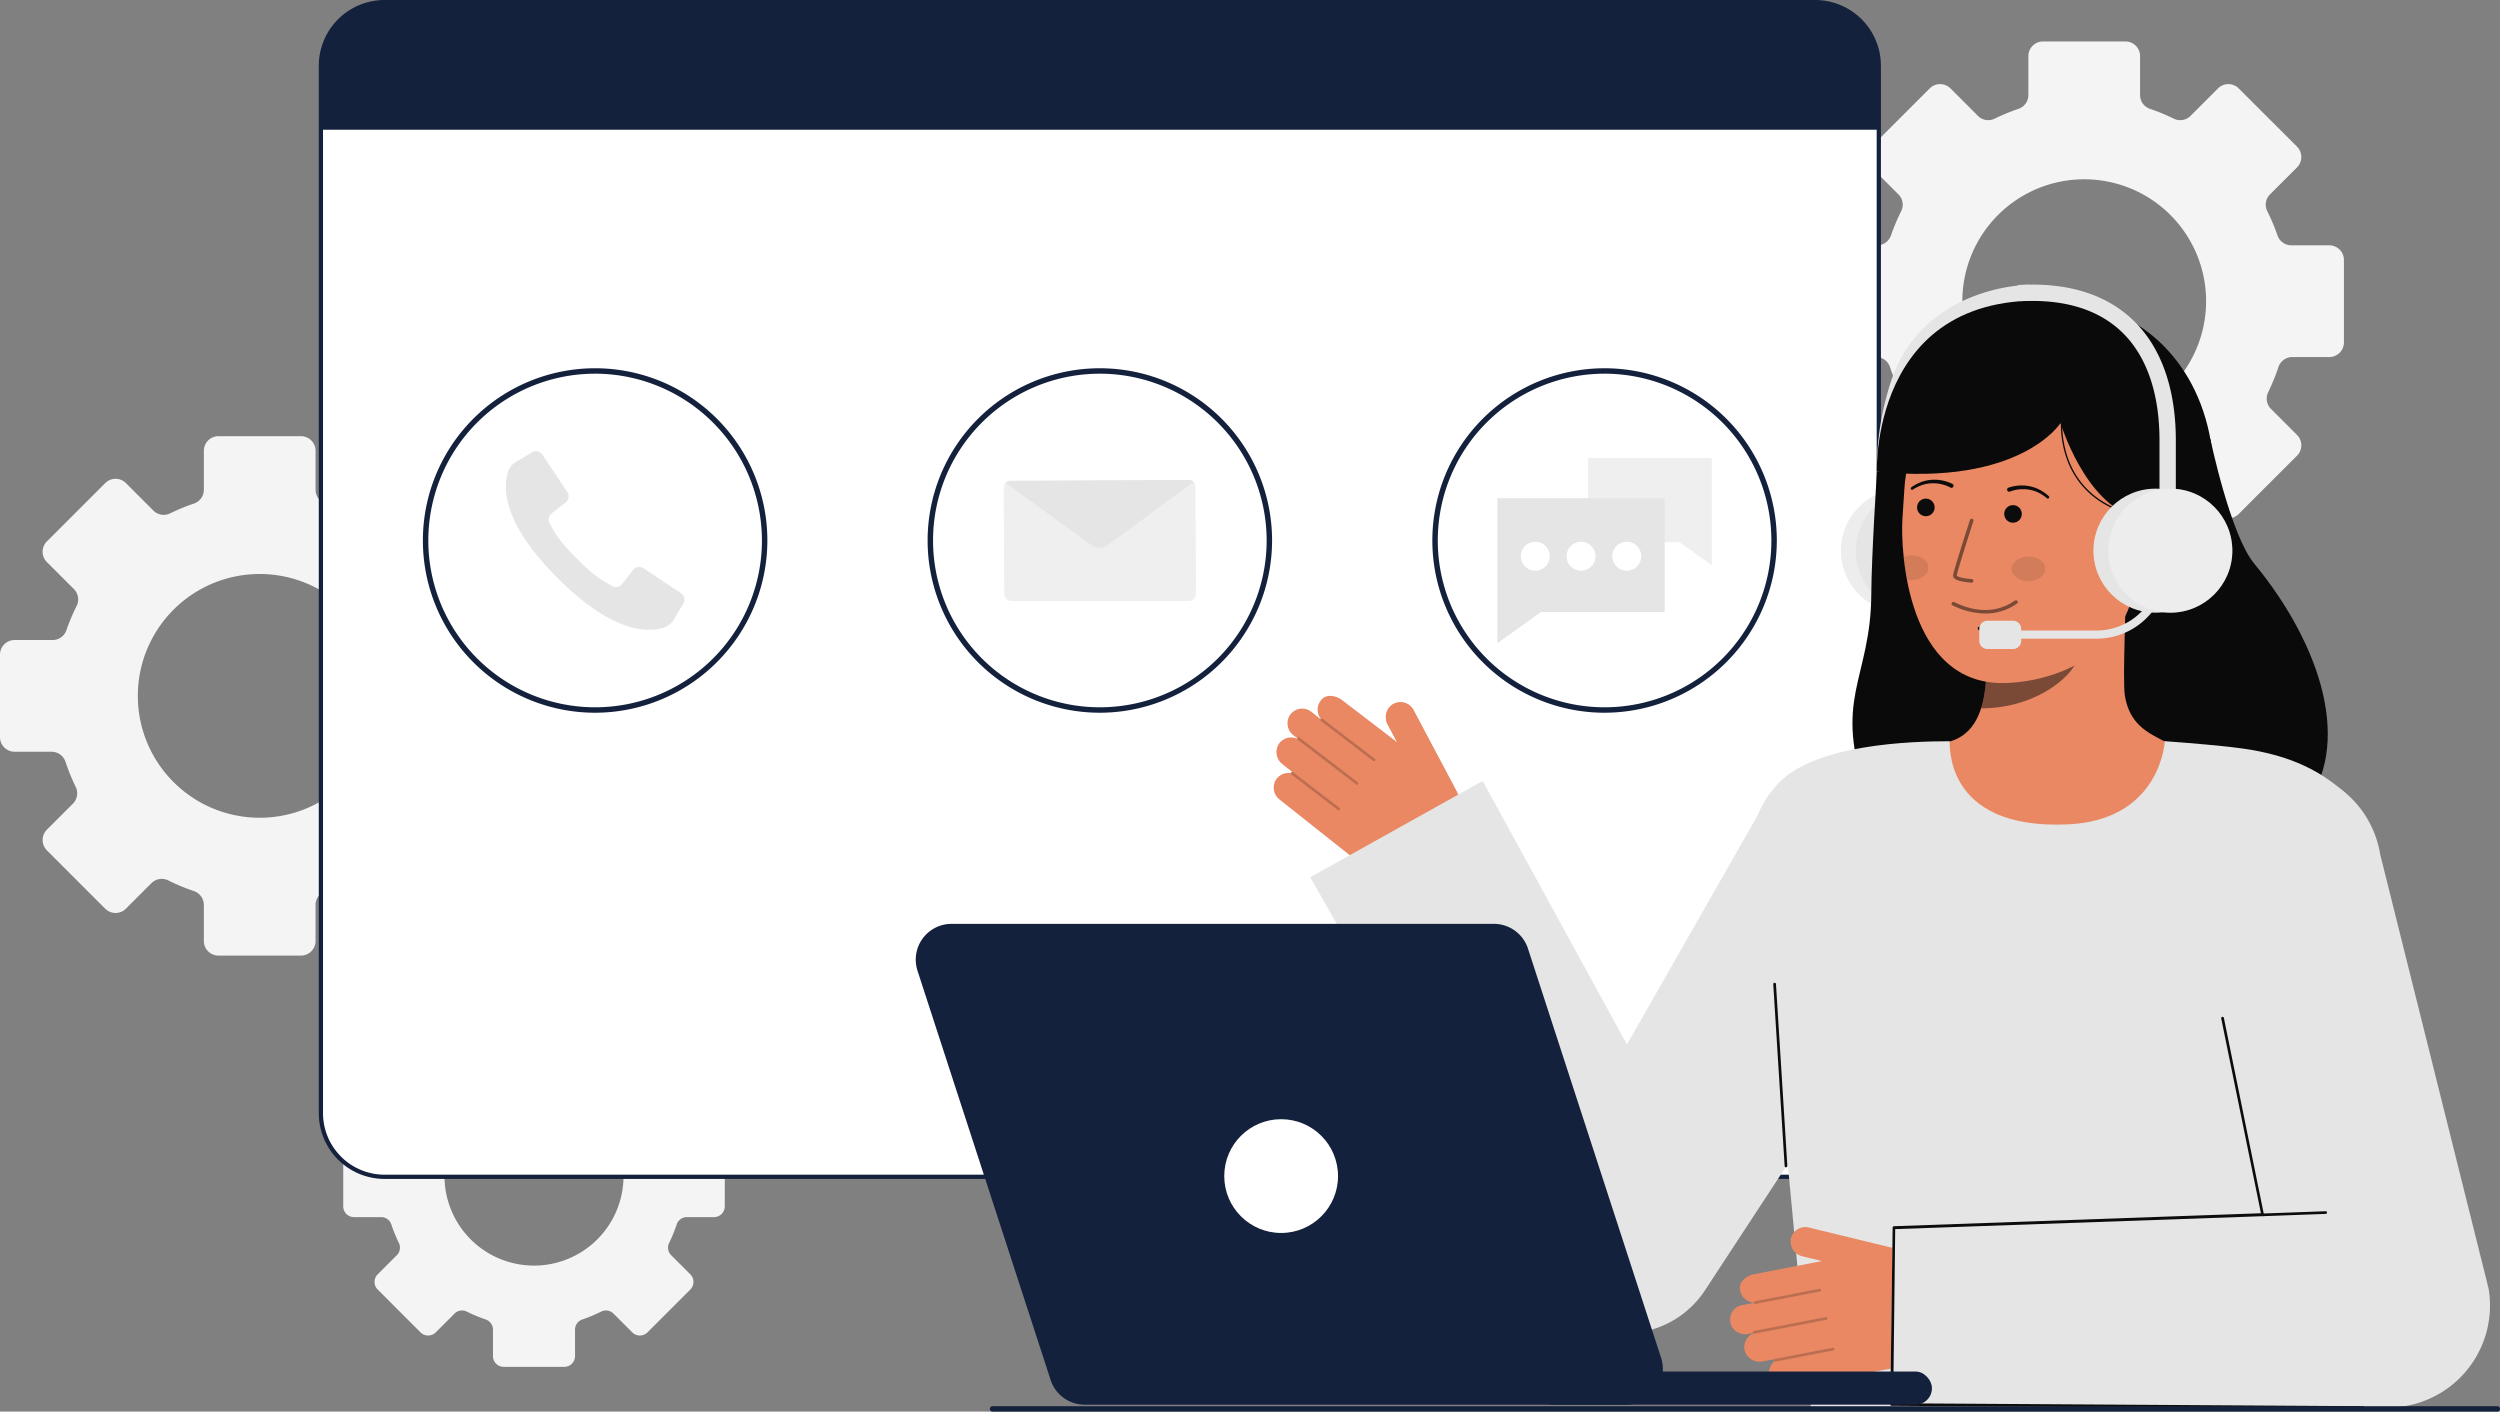 <svg id="Layer_1" data-name="Layer 1" xmlns="http://www.w3.org/2000/svg" viewBox="0 0 918.777 518.786">
  <rect x="0" y="0" width="918.777" height="518.786" fill="#808080" stroke="none"/>
  <g>
    <path d="M856.044,90.157H842.085a5.348,5.348,0,0,1-5.055-3.577,76.258,76.258,0,0,0-3.784-8.97,5.343,5.343,0,0,1,1.017-6.175l9.921-9.921a5.381,5.381,0,0,0,0-7.606L822.75,32.484a5.379,5.379,0,0,0-7.605,0l-10.1,10.1a5.35,5.35,0,0,1-6.128,1.035,75.187,75.187,0,0,0-8.792-3.624,5.349,5.349,0,0,1-3.624-5.073V20.614a5.374,5.374,0,0,0-5.375-5.375h-30.3a5.374,5.374,0,0,0-5.375,5.375V34.922a5.349,5.349,0,0,1-3.624,5.073,75.1,75.1,0,0,0-8.791,3.624,5.35,5.35,0,0,1-6.128-1.035l-10.1-10.1a5.381,5.381,0,0,0-7.606,0L687.767,53.908a5.381,5.381,0,0,0,0,7.606l9.922,9.921a5.343,5.343,0,0,1,1.016,6.175,74.55,74.55,0,0,0-3.774,8.97,5.369,5.369,0,0,1-5.065,3.577H675.907a5.373,5.373,0,0,0-5.375,5.375v30.31a5.373,5.373,0,0,0,5.375,5.375H689.5a5.364,5.364,0,0,1,5.1,3.69,75.86,75.86,0,0,0,3.756,9.215,5.385,5.385,0,0,1-1.017,6.166l-9.573,9.573a5.369,5.369,0,0,0,0,7.6L709.2,188.891a5.381,5.381,0,0,0,7.606,0l9.384-9.385a5.382,5.382,0,0,1,6.213-1,74.734,74.734,0,0,0,9.385,3.916,5.387,5.387,0,0,1,3.661,5.093v13.234a5.376,5.376,0,0,0,5.375,5.385h30.3a5.376,5.376,0,0,0,5.375-5.385V187.517a5.389,5.389,0,0,1,3.661-5.093,74.671,74.671,0,0,0,9.385-3.916,5.382,5.382,0,0,1,6.213,1l9.385,9.385a5.379,5.379,0,0,0,7.605,0l21.434-21.434a5.369,5.369,0,0,0,0-7.6l-9.573-9.573a5.385,5.385,0,0,1-1.017-6.166,75.7,75.7,0,0,0,3.756-9.215,5.364,5.364,0,0,1,5.1-3.69h13.592a5.373,5.373,0,0,0,5.375-5.375V95.532A5.373,5.373,0,0,0,856.044,90.157ZM765.98,155.475a44.792,44.792,0,1,1,44.788-44.788A44.793,44.793,0,0,1,765.98,155.475Z" fill="#f4f4f4"></path>
    <path d="M262.408,417.142H252.155a3.928,3.928,0,0,1-3.713-2.628,55.927,55.927,0,0,0-2.78-6.589,3.927,3.927,0,0,1,.747-4.536L253.7,396.1a3.952,3.952,0,0,0,0-5.587l-15.743-15.736a3.952,3.952,0,0,0-5.587,0l-7.418,7.419a3.93,3.93,0,0,1-4.5.76,55.206,55.206,0,0,0-6.457-2.662,3.929,3.929,0,0,1-2.662-3.726V366.06a3.947,3.947,0,0,0-3.948-3.948H185.122a3.947,3.947,0,0,0-3.948,3.948v10.51a3.928,3.928,0,0,1-2.662,3.726,55.206,55.206,0,0,0-6.457,2.662,3.928,3.928,0,0,1-4.5-.76l-7.419-7.419a3.952,3.952,0,0,0-5.587,0l-15.743,15.736a3.952,3.952,0,0,0,0,5.587l7.287,7.287a3.927,3.927,0,0,1,.747,4.536,54.9,54.9,0,0,0-2.773,6.589,3.943,3.943,0,0,1-3.719,2.628H130.093a3.947,3.947,0,0,0-3.948,3.948v22.263a3.947,3.947,0,0,0,3.948,3.948h9.984a3.939,3.939,0,0,1,3.747,2.71,55.815,55.815,0,0,0,2.759,6.769,3.954,3.954,0,0,1-.747,4.529l-7.031,7.032a3.942,3.942,0,0,0,0,5.579l15.743,15.744a3.952,3.952,0,0,0,5.587,0l6.893-6.894a3.951,3.951,0,0,1,4.563-.732,54.915,54.915,0,0,0,6.894,2.876,3.956,3.956,0,0,1,2.689,3.74v9.722a3.948,3.948,0,0,0,3.948,3.954h22.257a3.948,3.948,0,0,0,3.948-3.954v-9.722a3.956,3.956,0,0,1,2.689-3.74,54.915,54.915,0,0,0,6.894-2.876,3.951,3.951,0,0,1,4.563.732l6.893,6.894a3.952,3.952,0,0,0,5.587,0L253.7,473.92a3.942,3.942,0,0,0,0-5.579l-7.031-7.032a3.955,3.955,0,0,1-.747-4.529,55.815,55.815,0,0,0,2.759-6.769,3.939,3.939,0,0,1,3.747-2.71h9.984a3.947,3.947,0,0,0,3.948-3.948V421.09A3.947,3.947,0,0,0,262.408,417.142Zm-66.154,47.977a32.9,32.9,0,1,1,32.9-32.9A32.9,32.9,0,0,1,196.254,465.119Z" fill="#f4f4f4"></path>
    <path d="M185.513,235.216h-13.96a5.349,5.349,0,0,1-5.055-3.577,76.2,76.2,0,0,0-3.784-8.971,5.343,5.343,0,0,1,1.017-6.175l9.921-9.921a5.381,5.381,0,0,0,0-7.606l-21.433-21.424a5.381,5.381,0,0,0-7.606,0l-10.1,10.1a5.347,5.347,0,0,1-6.128,1.035,75.187,75.187,0,0,0-8.792-3.624,5.349,5.349,0,0,1-3.624-5.073V165.672a5.373,5.373,0,0,0-5.375-5.375h-30.3a5.373,5.373,0,0,0-5.374,5.375V179.98a5.35,5.35,0,0,1-3.624,5.073,75.044,75.044,0,0,0-8.792,3.624,5.347,5.347,0,0,1-6.128-1.035l-10.1-10.1a5.381,5.381,0,0,0-7.606,0L17.235,198.966a5.381,5.381,0,0,0,0,7.606l9.922,9.921a5.343,5.343,0,0,1,1.016,6.175,74.5,74.5,0,0,0-3.774,8.971,5.371,5.371,0,0,1-5.065,3.577H5.375A5.372,5.372,0,0,0,0,240.59V270.9a5.372,5.372,0,0,0,5.375,5.375H18.967a5.366,5.366,0,0,1,5.1,3.69,75.874,75.874,0,0,0,3.756,9.216,5.384,5.384,0,0,1-1.017,6.165l-9.573,9.573a5.37,5.37,0,0,0,0,7.6l21.434,21.433a5.381,5.381,0,0,0,7.606,0l9.384-9.385a5.38,5.38,0,0,1,6.213-1,74.728,74.728,0,0,0,9.385,3.915,5.388,5.388,0,0,1,3.662,5.093V345.81a5.375,5.375,0,0,0,5.374,5.384h30.3a5.375,5.375,0,0,0,5.375-5.384V332.575a5.388,5.388,0,0,1,3.662-5.093,74.715,74.715,0,0,0,9.384-3.915,5.38,5.38,0,0,1,6.213,1l9.385,9.385a5.381,5.381,0,0,0,7.606,0l21.433-21.433a5.37,5.37,0,0,0,0-7.6l-9.573-9.573a5.384,5.384,0,0,1-1.017-6.165,75.714,75.714,0,0,0,3.756-9.216,5.366,5.366,0,0,1,5.1-3.69h13.593a5.372,5.372,0,0,0,5.374-5.375V240.59A5.372,5.372,0,0,0,185.513,235.216ZM95.448,300.533a44.792,44.792,0,1,1,44.788-44.788A44.793,44.793,0,0,1,95.448,300.533Z" fill="#f4f4f4"></path>
    <g>
      <g>
        <g>
          <rect x="117.936" y="0.779" width="572.541" height="431.712" rx="23.379" transform="translate(808.413 433.27) rotate(-180)" fill="#fff"></rect>
          <path d="M117.156,409.112V24.158A24.187,24.187,0,0,1,141.315,0H667.1a24.187,24.187,0,0,1,24.159,24.158V409.112A24.186,24.186,0,0,1,667.1,433.27H141.315A24.186,24.186,0,0,1,117.156,409.112ZM141.315,1.559a22.626,22.626,0,0,0-22.6,22.6V409.112a22.626,22.626,0,0,0,22.6,22.6H667.1a22.626,22.626,0,0,0,22.6-22.6V24.158a22.625,22.625,0,0,0-22.6-22.6Z" fill="#14213D"></path>
        </g>
        <path d="M117.936,24.155V47.68H690.475V24.155A23.379,23.379,0,0,0,667.1.776H141.315A23.379,23.379,0,0,0,117.936,24.155Z" fill="#14213D"></path>
      </g>
      <g>
        <path d="M218.714,261.937a63.3,63.3,0,1,1,63.3-63.3A63.373,63.373,0,0,1,218.714,261.937Zm0-124.6a61.3,61.3,0,1,0,61.3,61.3A61.371,61.371,0,0,0,218.714,137.333Z" fill="#14213D"></path>
        <path d="M404.206,261.937a63.3,63.3,0,1,1,63.3-63.3A63.373,63.373,0,0,1,404.206,261.937Zm0-124.6a61.3,61.3,0,1,0,61.3,61.3A61.371,61.371,0,0,0,404.206,137.333Z" fill="#14213D"></path>
        <path d="M589.7,261.937a63.3,63.3,0,1,1,63.3-63.3A63.373,63.373,0,0,1,589.7,261.937Zm0-124.6a61.3,61.3,0,1,0,61.3,61.3A61.371,61.371,0,0,0,589.7,137.333Z" fill="#14213D"></path>
        <g>
          <polygon points="629.104 207.756 629.104 168.343 583.629 168.343 583.629 199.267 617.253 199.267 629.104 207.756" fill="#E5E5E5" opacity="0.6"></polygon>
          <polygon points="550.294 236.398 550.294 183.094 611.798 183.094 611.798 224.917 566.323 224.917 550.294 236.398" fill="#E5E5E5"></polygon>
          <circle cx="564.235" cy="204.415" r="5.33" fill="#fff"></circle>
          <circle cx="581.046" cy="204.415" r="5.33" fill="#fff"></circle>
          <circle cx="597.857" cy="204.415" r="5.33" fill="#fff"></circle>
        </g>
        <path d="M250.252,218.005a2.867,2.867,0,0,1,.867,3.859l-3.448,5.745a7.019,7.019,0,0,1-4.126,3.19c-5.731,1.572-18.369,1.888-38.627-18.367s-19.939-32.9-18.367-38.628a7.024,7.024,0,0,1,3.188-4.128l5.747-3.447a2.864,2.864,0,0,1,3.857.869l9.162,13.743a2.865,2.865,0,0,1-.625,3.847l-5.146,4a2.852,2.852,0,0,0-.752,3.64c1.51,2.716,2.941,5.917,10.027,13.012s10.3,8.517,13.012,10.027a2.847,2.847,0,0,0,3.638-.755l4-5.143a2.863,2.863,0,0,1,3.848-.625Z" fill="#E5E5E5"></path>
        <g>
          <path d="M436.827,220.885H371.842a2.756,2.756,0,0,1-2.77-2.741l-.227-38.949a2.455,2.455,0,0,1,2.443-2.47l65.585-.336a2.455,2.455,0,0,1,2.468,2.441l.227,39.285A2.755,2.755,0,0,1,436.827,220.885Z" fill="#E5E5E5" opacity="0.6"></path>
          <path d="M438.642,177.125c-3.88,2.85-32.059,23.59-32.089,23.61a4.927,4.927,0,0,1-4.99-.1l-32.051-23.13a2.456,2.456,0,0,1,1.781-.78l65.579-.34A2.468,2.468,0,0,1,438.642,177.125Z" fill="#E5E5E5"></path>
        </g>
      </g>
    </g>
    <g>
      <circle cx="707.619" cy="202.377" r="22.79" fill="#E5E5E5"></circle>
      <path d="M696.939,200.218a3,3,0,0,1-2.756-1.812c-.411-.953-9.951-23.721.411-57.121,11.224-36.179,50.319-36.6,50.712-36.6a3,3,0,0,1,0,6h0c-1.428,0-35.088.471-44.987,32.376-9.711,31.3-.724,52.753-.632,52.966a3,3,0,0,1-2.753,4.189Z" fill="#E5E5E5"></path>
      <g>
        <g>
          <circle cx="699.368" cy="202.377" r="22.79" fill="#E5E5E5"></circle>
          <circle cx="699.368" cy="202.377" r="22.79" fill="#fff" opacity="0.3"></circle>
          <circle cx="704.836" cy="202.377" r="22.79" fill="#E5E5E5"></circle>
        </g>
        <path d="M812.337,161.371s7.322,35.085,16.066,45.7c25.176,30.557,36.225,67.264,18.16,89.654s-143.912,40.474-160-3.255c-13.541-36.815.986-43.334,1.163-75.234.08-14.435,2.077-44.877,2.077-44.877" fill="#0a0a0a"></path>
        <path id="sk" d="M707.158,274.908c.23-.03,2.783,42.33,51.994,38.637,34.068-2.552,46.215-38.7,47-38.7-3.673-.78-9.858-1.916-11.489-2.786-5.365-2.883-12-5.882-13.732-16.3-1-6,.695-36.722.174-42.8l-52.294,11.672c.731,12.83,5.845,42.575-12.08,47.839C713.744,273.347,710.531,274.148,707.158,274.908Z" fill="#E98862"></path>
        <path id="sh" d="M728.073,260.32a37.849,37.849,0,0,0,1.573-8.116,86.513,86.513,0,0,0-.342-18.878,57.328,57.328,0,0,0,28.9-12.662c.972,3.586,6.312,19.256,4.833,22.664C760.244,249.771,747.111,260.32,728.073,260.32Z" fill="#0c0c0c" opacity="0.5"></path>
        <path d="M737.383,251.015c20.7-.778,46.034-12.516,47.841-40.465l1.631-25.218c1.807-27.948-11.407-51.554-37.722-53.256h0c-26.315-1.7-47.45,19.683-49.257,47.632l-.722,11.164C698.461,201.6,700.451,252.4,737.383,251.015Z" fill="#E98862"></path>
        <ellipse cx="745.491" cy="209.069" rx="6.187" ry="4.538" transform="translate(-3.107 11.415) rotate(-0.875)" fill="#0c0c0c" opacity="0.1"></ellipse>
        <path d="M708.7,208.538c.031,2.5-2.707,4.575-6.123,4.632a8.594,8.594,0,0,1-1.761-.157c-.552-2.915-.942-5.739-1.209-8.366a7.808,7.808,0,0,1,2.835-.553C705.861,204.037,708.661,206.026,708.7,208.538Z" fill="#0c0c0c" opacity="0.1"></path>
        <g>
          <circle cx="707.769" cy="186.476" r="3.237" fill="#0c0c0c"></circle>
          <circle cx="739.8" cy="188.869" r="3.237" fill="#0c0c0c"></circle>
        </g>
        <path d="M724.587,214.147h-.051a29.434,29.434,0,0,1-3.181-.406c-1.572-.3-3.652-.862-3.561-2.259.1-1.593,5.575-18.493,6.2-20.415a.666.666,0,0,1,1.266.411c-2.336,7.2-6.068,19.018-6.137,20.09.23.464,2.854,1.078,5.5,1.25a.666.666,0,0,1-.035,1.33Z" fill="#0c0c0c" opacity="0.5"></path>
        <path d="M729.846,225.47a27.2,27.2,0,0,1-12.248-3,.665.665,0,0,1,.585-1.195c8.177,4,15.8,3.872,22.037-.37a4.445,4.445,0,0,1,.391-.249.666.666,0,0,1,.6,1.188c-.05.028-.131.084-.244.162A19.946,19.946,0,0,1,729.846,225.47Z" fill="#0c0c0c" opacity="0.5"></path>
        <path d="M808.161,191.364l-23.573-1.389c-18.328-4.916-27.328-34.489-27.328-34.489s-14.662,23.279-67.5,17.849c0,0-2.575-73.968,75.971-61.444,25.259,4.028,45.914,26.215,47.784,59.455C814.825,194.641,808.161,191.364,808.161,191.364Z" fill="#0a0a0a"></path>
        <path d="M783.039,218.959c8,.518,15.033-7.619,15.55-15.616s-5.68-12.826-13.677-13.343l-4.468,5.092-4.281,23.423Z" fill="#E98862"></path>
        <path d="M716.766,179.155a13.642,13.642,0,0,0-6.931-1.536,12.049,12.049,0,0,0-3.545.679,14.584,14.584,0,0,0-3.264,1.619l-.032.02a.509.509,0,0,1-.552-.855,15.64,15.64,0,0,1,3.458-1.862,13.223,13.223,0,0,1,3.855-.872,15,15,0,0,1,7.768,1.48.764.764,0,1,1-.683,1.367l-.019-.01Z" fill="#0c0c0c"></path>
        <path d="M738.137,179.225a14.991,14.991,0,0,1,7.892-.5,13.239,13.239,0,0,1,3.717,1.344,15.656,15.656,0,0,1,3.2,2.278.509.509,0,0,1-.653.78l-.031-.024a14.566,14.566,0,0,0-3.036-2.013,12.023,12.023,0,0,0-3.434-1.114,13.632,13.632,0,0,0-7.067.661l-.055.022a.764.764,0,1,1-.556-1.424Z" fill="#0c0c0c"></path>
        <path d="M729.718,231.781a13.648,13.648,0,0,1-2.3-.175.665.665,0,1,1,.209-1.314c4.576.728,6.882-1.267,6.979-1.352a.665.665,0,0,1,.892.987A9.021,9.021,0,0,1,729.718,231.781Z" fill="#0c0c0c" opacity="1"></path>
        <path d="M784.845,189.625c-16.214-3.663-22.775-13.636-25.423-21.358a39.029,39.029,0,0,1-1.876-16.028l.5.067a38.543,38.543,0,0,0,1.859,15.817c2.61,7.594,9.075,17.4,25.056,21.015Z" fill="#0c0c0c"></path>
      </g>
      <g>
        <path d="M535.513,291.214l-16.047-30.259a5.42,5.42,0,0,0-7.745-2,5.61,5.61,0,0,0-1.7,7.329l3.441,6.488-20.186-15.437c-2.214-1.756-6.054-2.494-7.86.12a5.419,5.419,0,0,0,.015,6.745.53.53,0,0,0-.06.056c-.013.018-.016.039-.027.057L481.93,261.6a5.425,5.425,0,0,0-8.223,1.831,5.55,5.55,0,0,0,1.647,6.787l1.454,1.152a.5.5,0,0,0-.011.176,5.418,5.418,0,0,0-6.779,1.82,5.594,5.594,0,0,0,1.3,7.483l3.609,2.861a.5.5,0,0,0-.419.186.492.492,0,0,0-.092.262,5.425,5.425,0,0,0-5.835,3.04,5.546,5.546,0,0,0,1.707,6.666l30.453,24.141a27.294,27.294,0,0,0,30.423,2.35h0a18.009,18.009,0,0,0,7.024-24.1Z" fill="#E98862"></path>
        <g opacity="0.2">
          <path d="M505.337,279.577a.5.5,0,0,1-.694.083l-19.178-14.705a.5.5,0,1,1,.609-.794l19.178,14.706a.5.5,0,0,1,.092.7Z" fill="#0c0c0c"></path>
        </g>
        <g opacity="0.2">
          <path d="M499.084,288.214a.5.5,0,0,1-.694.083l-21.4-16.411a.5.5,0,0,1-.093-.7.519.519,0,0,1,.7-.093L499,287.5a.5.5,0,0,1,.093.7Z" fill="#0c0c0c"></path>
        </g>
        <g opacity="0.2">
          <path d="M492.367,297.608a.5.5,0,0,1-.694.083L474.6,284.6a.5.5,0,0,1,.609-.794L492.281,296.9a.5.5,0,0,1,.093.7Z" fill="#0c0c0c"></path>
        </g>
      </g>
      <path d="M649.812,292.891l-51.889,90.953L544.891,287.01l-63.374,35.384,85.318,149.92a35.54,35.54,0,0,0,11.25,11.979,35.046,35.046,0,0,0,48.52-10.1l.438-.669,91-138.865Z" fill="#E5E5E5"></path>
      <path d="M535.513,291.214l-16.047-30.259a5.42,5.42,0,0,0-7.745-2,5.61,5.61,0,0,0-1.7,7.329l3.441,6.488,5.35,11.716" fill="#E98862"></path>
      <path id="b_1_b" d="M760.07,302.956c34.092-1.607,35.527-30.543,35.527-30.543s16.892,1.091,28.121,2.611c18.385,2.487,30.512,8.721,40.164,18.372,8.978,8.979,14.444,18.692,8.66,80.711-4.188,44.9-1.241,143.679-1.241,143.679H665.551s-12.338-129.465-14.058-149.679c-3.282-38.589-16.724-60.34,2.064-80.218,13.625-14.416,48.8-15.476,62.958-15.474C716.746,272.415,713.642,305.145,760.07,302.956Z" fill="#E5E5E5"></path>
      <path d="M652.691,361.654a.5.5,0,0,0-1,.063l4.184,66.828a.5.5,0,0,0,.459.467.558.558,0,0,0,.071,0,.5.5,0,0,0,.468-.531" fill="#0c0c0c"></path>
      <g>
        <path d="M698.022,459.207,664.74,451.12a5.421,5.421,0,0,0-6.64,4.463,5.608,5.608,0,0,0,4.353,6.135l7.137,1.734L644.644,468.3c-2.782.49-5.884,2.872-5.127,5.958a5.418,5.418,0,0,0,5.054,4.467.437.437,0,0,0,0,.081c0,.022.018.038.024.059l-4.291.756a5.426,5.426,0,0,0-4.089,7.366,5.548,5.548,0,0,0,6.169,3.273l1.826-.322a.508.508,0,0,0,.124.125,5.417,5.417,0,0,0-3.138,6.278,5.593,5.593,0,0,0,6.458,4l4.536-.8a.5.5,0,0,0-.139.436.487.487,0,0,0,.135.244,5.422,5.422,0,0,0-1.6,6.381,5.545,5.545,0,0,0,6.118,3.149L694.976,503a27.291,27.291,0,0,0,21.954-21.192h0a18.01,18.01,0,0,0-13.362-21.253Z" fill="#E98862"></path>
        <g opacity="0.2">
          <path d="M669.287,474.049a.5.5,0,0,1-.4.575l-23.729,4.58a.5.5,0,1,1-.189-.982l23.729-4.581a.5.5,0,0,1,.586.4Z" fill="#0c0c0c"></path>
        </g>
        <g opacity="0.2">
          <path d="M671.6,484.459a.5.5,0,0,1-.4.574l-26.482,5.112a.5.5,0,0,1-.585-.4.516.516,0,0,1,.4-.585l26.482-5.112a.5.5,0,0,1,.585.4Z" fill="#0c0c0c"></path>
        </g>
        <g opacity="0.2">
          <path d="M674.161,495.719a.5.5,0,0,1-.4.574l-21.124,4.078a.5.5,0,0,1-.19-.982l21.124-4.078a.5.5,0,0,1,.586.4Z" fill="#0c0c0c"></path>
        </g>
      </g>
      <path id="b_4_b" d="M694.707,516.091l178.838.976a37.5,37.5,0,0,0,41.038-43.5l-39.842-159.6A37.5,37.5,0,1,0,800.78,326.4l30.556,120.236L695.572,451.1Z" fill="#E5E5E5"></path>
      <g id="b_4_st">
        <path d="M854.712,446.132a.5.5,0,0,0,.073-.994l-23.161.841a.492.492,0,0,0-.568.42.5.5,0,0,0,.42.568l23.161-.841A.474.474,0,0,0,854.712,446.132Z" fill="#0c0c0c"></path>
      </g>
      <g id="b_4_st-2" data-name="b_4_st">
        <path d="M868.343,517.786a.5.5,0,0,0,.065-1l-172.655-1.077.758-64,134.952-4.743a.5.5,0,0,0,.559-.579l-14.717-72.27a.493.493,0,0,0-.576-.41.5.5,0,0,0-.41.576l14.6,71.6-134.788,4.764a.5.5,0,0,0-.563.443l-.865,65a.5.5,0,0,0,.432.55l173.139,1.141A.482.482,0,0,0,868.343,517.786Z" fill="#0c0c0c"></path>
      </g>
      <g>
        <path d="M610.469,499.007,561.545,348.618a13.162,13.162,0,0,0-12.517-9.091H349.71a13.163,13.163,0,0,0-12.518,17.235l48.924,150.39a13.162,13.162,0,0,0,12.517,9.091H597.951A13.164,13.164,0,0,0,610.469,499.007Z" fill="#14213D"></path>
        <rect x="564.541" y="504.049" width="145.462" height="12.194" rx="6.02" fill="#14213D"></rect>
        <circle cx="470.831" cy="432.221" r="20.905" fill="#fff"></circle>
      </g>
      <path d="M796.635,198.957a3,3,0,0,1-3-3V161.783c0-17.39-4.814-31.169-13.92-39.847-8.631-8.226-21.017-12.009-36.8-11.252a3,3,0,1,1-.288-5.993c17.491-.845,31.366,3.5,41.232,12.9,10.323,9.839,15.78,25.12,15.78,44.191v34.174A3,3,0,0,1,796.635,198.957Z" fill="#E5E5E5"></path>
      <g>
        <circle cx="792.151" cy="202.377" r="22.79" fill="#E5E5E5"></circle>
        <path d="M793.031,219.449a1.5,1.5,0,0,0-2.095.336l-1.743,2.409a23.08,23.08,0,0,1-18.647,9.523H742.8v-.587a3,3,0,0,0-3-3h-9.39a3,3,0,0,0-3,3v4.392a3,3,0,0,0,3,3h9.39a3,3,0,0,0,3-3v-.8h27.746a26.089,26.089,0,0,0,21.077-10.764l1.744-2.409A1.5,1.5,0,0,0,793.031,219.449Z" fill="#E5E5E5"></path>
        <circle cx="797.619" cy="202.377" r="22.79" fill="#E5E5E5"></circle>
        <circle cx="797.619" cy="202.377" r="22.79" fill="#fff" opacity="0.3"></circle>
      </g>
    </g>
    <path d="M364.778,518.786h553a1,1,0,0,0,0-2h-553a1,1,0,0,0,0,2Z" fill="#14213D"></path>
  </g>
</svg>